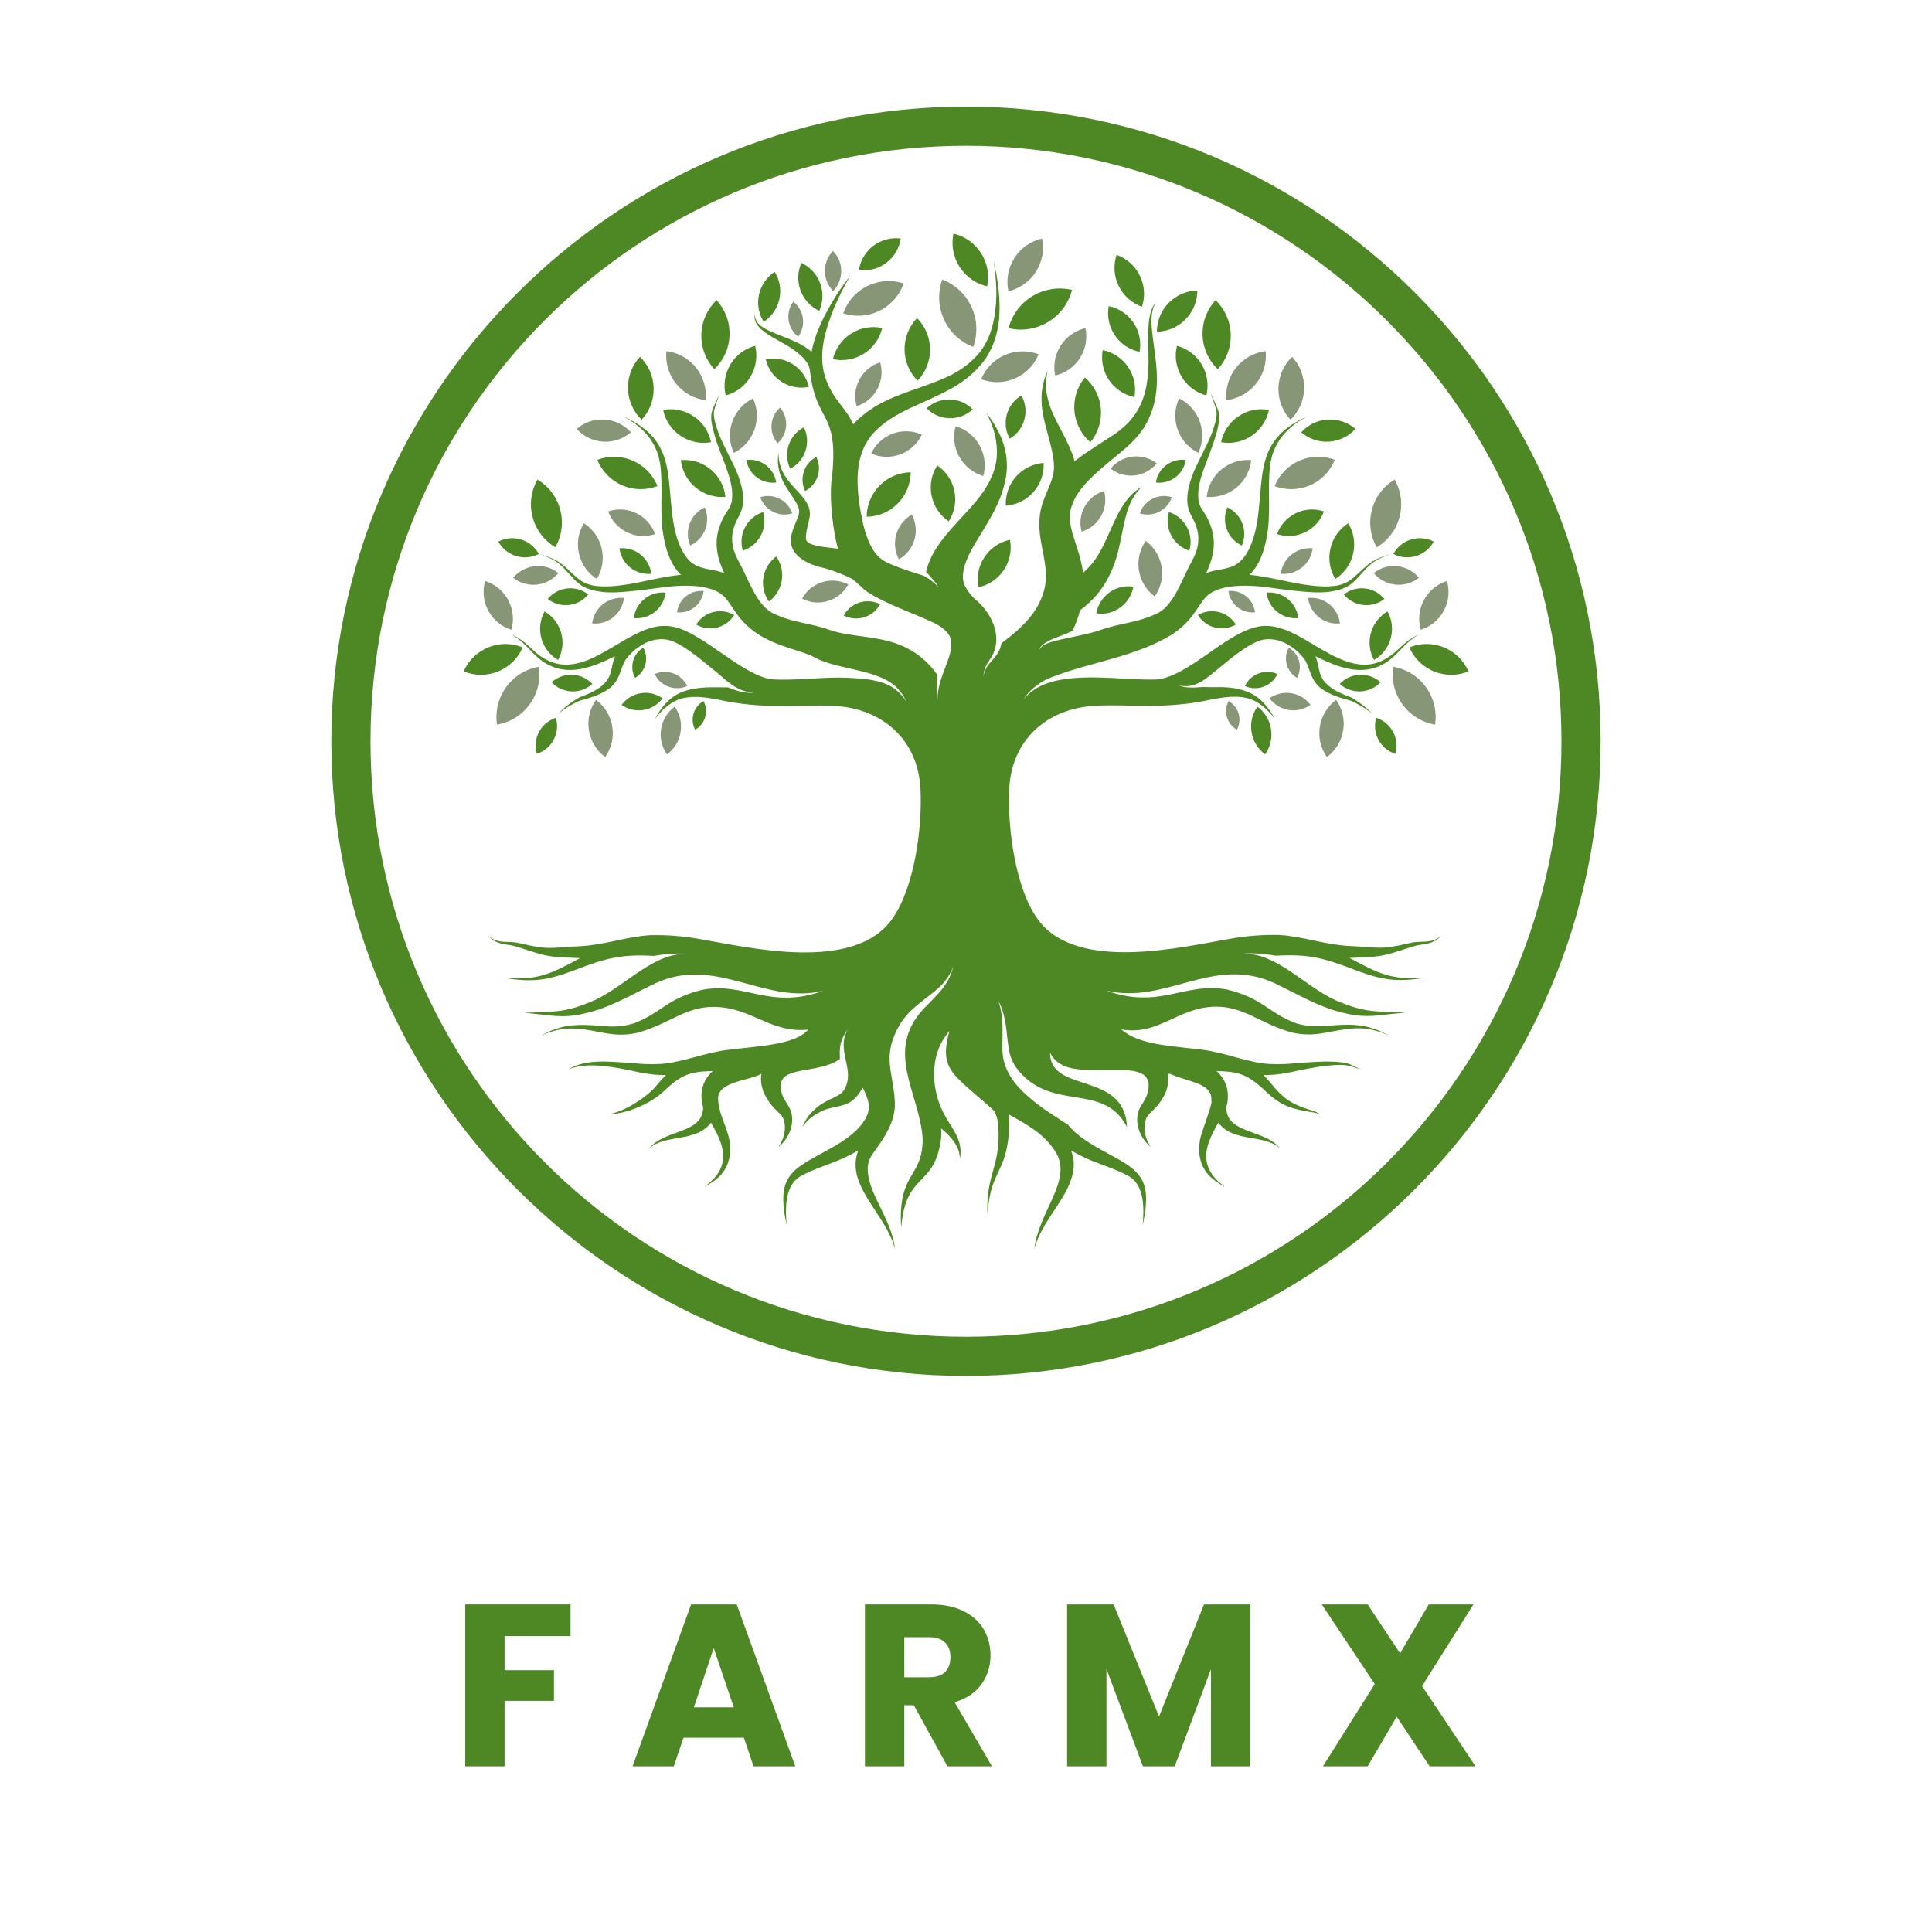 <svg xmlns="http://www.w3.org/2000/svg" xmlns:xlink="http://www.w3.org/1999/xlink" width="500" zoomAndPan="magnify" viewBox="0 0 375 375" height="500" preserveAspectRatio="xMidYMid meet" version="1.0"><defs><g/><clipPath id="c107e70606"><path d="M 64.309 20.695 L 310.801 20.695 L 310.801 267.184 L 64.309 267.184 Z M 64.309 20.695 " clip-rule="nonzero"/></clipPath><clipPath id="825a24d7d4"><path d="M 94.441 50.352 L 280 50.352 L 280 242.434 L 94.441 242.434 Z M 94.441 50.352 " clip-rule="nonzero"/></clipPath><clipPath id="eb008b969d"><path d="M 89.699 124 L 102 124 L 102 131 L 89.699 131 Z M 89.699 124 " clip-rule="nonzero"/></clipPath><clipPath id="e53e824dba"><path d="M 184 45.344 L 192 45.344 L 192 56 L 184 56 Z M 184 45.344 " clip-rule="nonzero"/></clipPath><clipPath id="4115315c9f"><path d="M 273.547 124.887 L 285.031 124.887 L 285.031 131 L 273.547 131 Z M 273.547 124.887 " clip-rule="nonzero"/></clipPath></defs><g clip-path="url(#c107e70606)"><path fill="#4e8824" d="M 187.496 267.066 C 119.441 267.066 64.309 211.555 64.309 143.879 C 64.309 76.203 119.441 20.695 187.496 20.695 C 255.551 20.695 310.68 75.824 310.68 143.879 C 310.68 211.938 255.172 267.066 187.496 267.066 Z M 187.496 28.297 C 123.621 28.297 71.914 80.004 71.914 143.879 C 71.914 207.754 123.621 259.461 187.496 259.461 C 251.371 259.461 303.078 207.754 303.078 143.879 C 303.078 80.004 250.988 28.297 187.496 28.297 Z M 187.496 28.297 " fill-opacity="1" fill-rule="nonzero"/></g><g clip-path="url(#825a24d7d4)"><path fill="#4e8824" d="M 233.352 133.352 C 233.98 133.344 234.625 133.379 235.25 133.383 C 237.781 133.332 239.848 133.363 242.238 134.312 C 244.711 135.348 246.191 137.254 247.453 139.547 C 246.031 137.664 244.223 135.977 241.852 135.449 C 239.613 135 237.68 135.32 235.461 135.695 C 225.953 137.824 219.605 136.617 212.641 136.98 C 203.316 137.465 196.375 143.496 195.891 153.082 C 195.512 160.543 197.055 172.496 201.504 178.527 C 209.109 188.824 229.508 183.781 239.141 182.152 C 242.18 181.637 245.27 181.406 248.355 181.48 C 253.234 181.812 256.781 183.301 261.801 183.613 C 267.922 183.867 267.723 184.465 273.906 182.988 C 276.07 182.508 277.625 183.332 279.844 181.59 C 277.758 183.633 276.246 183.047 274.125 183.746 C 268.062 185.734 268.227 185.688 261.938 185.93 C 267.477 188.867 269.898 190.293 276.625 189.766 C 271.238 190.672 268.371 190.254 263.336 188.387 C 257.172 186.035 254.301 185.117 247.59 185.504 C 246.148 185.211 243.059 184.879 241.117 185.133 C 247.59 184.805 252.867 191.117 259.008 194.043 C 265.008 196.645 266.602 196.254 272.824 196.547 C 266.359 197.062 264.906 197.988 258.258 195.891 C 254.188 194.441 250.902 192.508 247.551 190.91 C 235.605 185.23 226.25 195.086 214.715 192.262 C 225.172 196.059 229.984 190.438 238.359 192.102 C 245.23 193.879 246.051 196.457 251.367 198.547 C 254.48 199.527 256.512 199.184 259.664 198.949 C 263.688 198.73 265.996 199.098 269.621 200.973 C 265.934 199.43 263.664 199.301 259.789 199.984 C 256.359 200.609 254.352 201.184 250.805 200.422 C 244.52 198.676 241.527 195.332 235.922 195.395 C 228.609 195.48 224.957 201.082 217.664 199.801 C 221 202.812 227.215 202.98 233.418 203.758 C 237.914 204.32 242.211 206.266 246.332 206.512 C 248.672 206.59 249.707 206.551 252.027 206.312 C 253.809 206.207 255.516 206.07 257.309 206.039 C 258.309 206.035 259.258 206.062 260.254 206.184 C 261.008 206.273 261.762 206.398 262.434 206.777 L 264.504 207.699 L 264.094 207.527 C 264.027 207.504 263.375 207.297 263.367 207.312 C 262.262 206.965 261.363 206.676 260.215 206.691 C 257.527 206.727 254.855 207.199 252.23 207.754 C 249.836 208.262 247.762 208.719 245.23 208.648 C 245.844 209.27 246.449 209.965 247.086 210.738 C 249.609 213.801 251.422 214.555 255.145 215.707 C 256.043 215.992 255.609 216.207 256.562 216.262 C 255.551 216.293 255.945 216.121 255.09 215.945 C 250.965 215.297 248.887 214.84 245.746 211.906 C 242.051 208.359 240.375 208.027 236.133 207.879 C 236.68 208.371 237.137 208.93 237.57 209.664 C 238.34 211.172 238.453 212.414 238.234 214.074 C 238.105 214.754 237.934 214.523 238.047 215.469 C 238.266 217.348 239.484 218.289 241.133 219.039 C 243.754 220.238 246.598 220.656 248.48 222.902 C 247.434 221.973 246.164 221.574 244.82 221.254 C 244.199 221.102 240.883 220.578 240.633 220.426 C 239.047 219.992 237.93 219.52 236.789 218.305 C 236.676 218.168 236.566 218.039 236.473 217.906 C 234.742 221.047 232.895 224.406 235.195 227.832 C 236.215 229.352 237.359 229.973 237.543 230.227 C 237.559 230.25 237.57 230.277 237.582 230.301 C 237.57 230.293 237.562 230.289 237.551 230.285 C 237.555 230.285 237.555 230.289 237.559 230.289 C 237.562 230.285 237.59 230.344 237.598 230.359 L 237.555 230.375 L 237.312 230.121 C 235.539 229.105 234.031 227.914 233.266 225.949 C 232.633 224.191 232.648 222.785 232.969 220.973 C 233.277 219.629 234.98 215.207 235.148 214 C 235.121 213.688 235.113 213.371 235.109 213.031 C 235.016 211.734 233.871 210.906 232.742 210.426 C 230.762 209.633 229.012 209.266 227.074 208.426 L 226.703 208.426 C 226.879 209.535 226.75 210.566 226.355 211.777 C 225.633 213.547 224.676 214.707 223.285 216.004 C 222.43 216.727 222.148 217.738 222.148 218.832 C 222.172 220.281 222.543 221.449 223.402 222.625 C 221.027 220.809 219.789 217.113 221.574 214.48 C 222.324 213.363 222.891 212.277 222.949 210.918 C 222.988 210.129 222.863 209.555 222.348 208.941 C 220.844 207.355 216.98 207.75 214.914 207.703 C 210.484 207.602 205.734 208.199 203.816 204.316 C 203.723 212.34 218.34 207.797 218.742 218.77 C 214.125 209.738 203.871 216.215 197.168 207.125 C 196.375 205.895 196.051 204.977 195.793 203.547 C 195.219 199.957 195.465 197.703 193.781 194.219 C 194.891 197.723 194.543 200.129 194.559 203.672 C 194.629 205.363 194.871 206.484 195.621 208.02 C 196.68 210.121 198.055 211.52 199.82 213.051 C 202.129 215.078 204.734 216.652 207.293 218.301 C 210.613 222.52 217.668 224.496 220.566 227.516 C 221.715 228.77 222.164 229.855 222.406 231.52 C 222.582 233.715 222.227 235.746 221.785 237.887 C 222.047 234.957 222.227 230.574 219.555 228.59 C 217.496 227.195 213.344 225.973 210.82 224.828 C 209.801 224.336 208.82 223.844 207.883 223.305 C 209.277 226.691 207.715 230.039 205.914 232.953 C 203.973 236.035 201.715 238.883 200.758 242.434 C 201.582 235.262 208.047 229.223 205.074 223.926 C 202.984 220.215 199.273 218.23 195.742 216.266 C 195.926 217.445 195.867 218.621 195.816 219.875 C 195.25 227.598 192.332 227.355 191.77 234.852 C 191.762 235.32 191.699 235.48 191.793 235.977 C 191.66 235.484 191.656 235.352 191.637 234.852 C 191.574 227.91 193.902 226.648 193.828 219.875 C 193.77 218.539 193.734 217.004 193.043 215.812 C 192.898 215.328 189.691 212.875 186.762 210.145 C 183.797 207.387 182.816 205.371 184.285 200.129 C 181.465 203.355 180.852 207.484 181.609 211.598 C 181.816 212.707 182.164 213.867 182.684 215.082 C 183.172 216.23 183.887 217.402 184.855 218.934 C 185.43 219.863 185.844 220.637 186.172 221.688 C 186.48 222.84 186.52 223.707 186.352 224.887 C 186.25 223.758 186.016 222.98 185.438 222.008 C 184.914 221.168 184.375 220.586 183.664 219.902 C 183.32 219.586 183 219.297 182.688 219.02 C 182.707 219.621 182.707 220.227 182.684 220.836 C 181.484 230.707 175.77 227.289 174.926 238.316 C 174.195 227.277 179.207 228.781 179.086 220.836 C 178.352 211.977 171.766 204.109 179.117 195.98 C 180.289 194.73 181.512 193.59 182.621 192.277 C 183.867 190.734 184.555 189.523 185.023 187.586 C 184.457 189.191 183.395 190.68 182.105 191.801 C 180.836 192.941 179.469 193.906 178.152 194.984 C 176.535 196.332 175.492 197.414 174.434 199.25 C 172.863 202.113 172.363 204.551 172.859 207.797 C 173.137 209.598 173.594 211.566 173.691 214.043 C 173.836 217.773 171.539 220.977 169.414 223.926 C 168.59 225.07 168.316 226.219 168.453 227.617 C 168.898 232.203 173.078 236.777 173.727 242.434 C 172.012 236.066 165.488 231.168 166.109 225.277 C 166.195 224.531 166.348 223.926 166.602 223.305 C 165.668 223.844 164.688 224.336 163.664 224.828 C 161.145 225.973 156.988 227.195 154.934 228.59 C 152.258 230.574 152.438 234.957 152.699 237.887 C 152.258 235.746 151.906 233.715 152.078 231.52 C 152.324 229.855 152.77 228.77 153.918 227.516 C 157.094 224.211 165.238 222.156 168.031 217.047 C 169.199 214.902 168.473 213.188 167.453 211.117 C 167.113 211.738 166.711 212.293 166.195 212.902 C 164.266 215.098 161.801 214.555 159.52 215.656 C 157.762 216.551 156.906 217.164 155.746 218.77 C 156.566 216.871 157.254 215.988 158.891 214.691 C 160.922 213.129 163.086 212.965 163.961 211.344 C 166.039 207.492 162.152 203.836 164.582 199.758 C 162.633 202.367 163.039 204.207 163.023 205.535 C 159.02 208.527 151.348 206.75 151.535 210.918 C 151.656 213.695 153.484 214.293 153.734 216.703 C 153.965 218.938 152.855 221.27 151.086 222.625 C 152.18 221.117 152.758 218.891 152.016 217.102 C 151.816 216.641 151.602 216.312 151.203 216.004 C 149.812 214.707 148.852 213.547 148.133 211.777 C 147.734 210.566 147.609 209.535 147.785 208.426 C 145.73 209.684 139.602 209.863 139.379 213.031 C 139.359 215.844 140.891 218.246 141.516 220.973 C 142.047 223.582 141.656 226.223 139.77 228.203 C 138.598 229.43 137.141 230.074 136.988 230.258 C 136.957 230.297 136.945 230.324 136.93 230.375 L 136.891 230.359 C 136.895 230.344 136.926 230.285 136.93 230.289 C 136.93 230.289 136.934 230.285 136.934 230.285 C 136.926 230.289 136.914 230.293 136.906 230.301 C 136.914 230.277 136.93 230.25 136.945 230.227 C 137.156 229.93 139.668 228.434 140.23 225.656 C 140.797 222.848 139.352 220.332 138.016 217.906 C 137.918 218.039 137.812 218.168 137.695 218.305 C 136.559 219.52 135.438 219.992 133.855 220.426 C 133.605 220.578 130.285 221.102 129.664 221.254 C 128.324 221.574 127.055 221.973 126.008 222.902 C 127.887 220.656 130.73 220.238 133.355 219.039 C 135 218.289 136.219 217.348 136.441 215.469 C 136.551 214.523 136.383 214.754 136.25 214.074 C 136.035 212.414 136.145 211.172 136.914 209.664 C 137.348 208.93 137.805 208.371 138.352 207.879 C 134.109 208.027 132.438 208.359 128.738 211.906 C 126.238 214.242 121.344 216.355 117.922 216.262 C 120.754 216.094 125.562 212.969 127.398 210.738 C 128.039 209.965 128.641 209.27 129.258 208.648 C 126.727 208.719 124.648 208.262 122.254 207.754 C 117.48 206.742 113.359 206.289 110.207 207.602 C 112.129 206.523 113.957 206.031 117.18 206.039 C 118.969 206.07 120.68 206.207 122.457 206.312 C 124.777 206.551 125.812 206.59 128.156 206.512 C 132.277 206.266 136.621 204.363 141.117 203.797 C 147.32 203.02 154.367 202.809 156.875 199.84 C 149.578 200.621 145.93 195.52 138.617 195.434 C 133.008 195.371 130.02 198.719 123.734 200.461 C 120.184 201.223 118.18 200.648 114.75 200.023 C 110.871 199.344 108.605 199.473 104.918 201.012 C 108.543 199.137 110.852 198.77 114.871 198.988 C 118.027 199.223 120.059 199.57 123.168 198.586 C 128.484 196.496 129.305 193.918 136.18 192.141 C 144.555 190.477 149.363 196.098 159.82 192.301 C 148.289 195.125 138.926 185.27 126.988 190.953 C 123.633 192.551 120.348 194.48 116.281 195.93 C 109.629 198.031 108.176 197.105 101.711 196.586 C 107.934 196.293 109.531 196.684 115.531 194.082 C 121.668 191.156 126.945 184.844 133.418 185.172 C 131.477 184.918 128.391 185.25 126.949 185.543 C 120.234 185.16 117.363 186.074 111.203 188.43 C 106.168 190.297 103.297 190.711 97.91 189.805 C 104.641 190.332 107.059 188.906 112.602 185.969 C 106.309 185.727 106.473 185.773 100.414 183.785 C 98.289 183.086 96.777 183.672 94.691 181.629 C 96.91 183.375 98.465 182.551 100.629 183.027 C 106.812 184.508 106.613 183.906 112.738 183.652 C 117.758 183.34 121.301 181.852 126.18 181.52 C 129.266 181.445 132.355 181.68 135.391 182.191 C 145.125 183.836 165.836 188.965 173.254 178.254 C 177.539 172.066 179.043 160.609 178.664 153.121 C 178.18 143.531 171.238 137.504 161.914 137.012 C 154.949 136.652 148.598 137.863 139.094 135.73 C 136.875 135.355 134.941 135.039 132.703 135.484 C 130.332 136.016 128.523 137.699 127.102 139.582 C 128.359 137.289 129.84 135.383 132.316 134.348 C 135.27 133.176 138.227 133.418 141.316 133.418 C 142.656 134.008 144.605 134.629 146.266 134.449 C 142.871 134.219 141.012 132.039 138.719 130.18 C 137.031 128.809 135.391 127.434 133.691 126.246 C 132.398 125.363 131.113 124.555 129.574 124.176 C 128.645 123.996 127.91 124.043 126.984 124.219 C 124.887 124.652 122.695 126.262 121.445 128.035 C 120.406 129.621 120.43 131.949 118.254 133.645 C 116.582 134.84 114.738 135.406 112.773 135.934 C 112.047 136.086 108.863 137.871 108.391 138.613 C 108.793 137.746 111.805 135.633 112.582 135.309 C 114.297 134.68 116.043 133.957 117.336 132.621 C 118.906 130.984 118.5 129.527 119.375 127.375 C 118.656 127.727 117.938 128.066 117.203 128.395 C 113.75 129.898 110.004 130.871 106.469 129.055 C 103.32 127.441 102.543 124.973 99.199 123.117 C 102.785 124.668 103.414 127.004 106.773 128.391 C 110.16 129.793 113.441 128.598 116.512 126.969 C 119.551 125.355 123.156 122.766 126.402 121.855 C 129.824 120.895 132.367 121.898 135.344 123.656 C 138.863 125.73 142.379 128.652 145.914 130.48 C 147.355 131.211 148.711 131.793 150.34 131.891 C 157.582 132.098 160.926 130.957 168.672 131.898 C 170.379 132.172 172.469 132.695 173.848 133.852 C 174.527 134.398 175.422 135.25 175.758 136.078 C 175.664 135.324 174.645 134.062 174.129 133.531 C 170.633 129.953 163.18 130.066 158.621 127.859 C 155.75 126.184 151.602 125.855 147.191 123.141 C 144.684 121.418 143.602 120.137 141.969 117.652 C 140.957 116.16 140.422 115.332 138.715 114.594 C 135.918 113.441 132.18 113.582 129.18 113.93 C 126.789 114.238 124.379 114.602 121.98 114.805 C 119.598 115.027 117.312 115.148 114.977 114.535 C 113.496 114.117 112.641 113.633 111.551 112.566 C 108.938 109.801 108.664 108.879 104.695 107.535 C 108.777 108.699 109.082 109.559 111.969 112.109 C 113.031 112.992 113.816 113.363 115.172 113.66 C 117.398 114.008 119.594 113.75 121.805 113.43 C 125.223 112.875 128.605 111.914 132.168 111.57 C 129.793 109.285 128.922 105.594 128.547 102.406 C 128.137 98.285 128.637 94.473 128.195 90.48 C 127.898 88.473 127.449 87.078 126.328 85.367 C 124.852 83.254 123.215 82.062 120.973 80.828 C 125.398 82.84 128.242 85.387 129.355 90.262 C 130.527 95.383 129.773 102.516 132.711 107.383 C 133.297 108.34 133.84 109 134.805 109.586 C 136.578 110.613 138.637 110.48 140.574 111.23 C 138.473 106.781 138.508 103.117 141.332 98.938 C 141.977 97.996 142.129 97.148 142.133 96.027 C 142.105 92.41 139.699 88.211 138.707 84.477 C 138.324 83.07 137.797 81.391 138.16 79.934 C 138.492 78.832 139.305 77.359 139.762 76.129 C 139.441 77.207 138.703 79 138.555 80.008 C 138.457 81.293 139.117 83.02 139.523 84.223 C 140.508 86.691 141.914 89.062 142.984 91.574 C 143.578 93.043 143.996 94.301 144.199 95.887 C 144.348 97.535 144.195 98.762 143.398 100.234 C 142.492 101.883 142.004 103.238 142.121 105.133 C 142.258 106.617 142.676 107.645 143.371 108.941 C 145.32 112.469 146.715 117.121 149.777 118.902 C 153.926 120.992 157.281 120.855 161.273 122.352 C 164.723 123.5 169.125 123.398 173.457 124.73 C 177.082 125.922 179.863 127.996 181.965 131.031 C 181.754 132.609 181.695 134.43 181.965 135.777 C 181.922 131.371 185.207 127.359 184.574 124.18 C 184.277 122.676 182.637 121.582 181.363 120.945 C 177.152 118.922 172.008 117.312 168.25 114.812 C 167.246 114.094 166.035 112.68 165.199 112.25 C 163.559 111.449 161.945 110.836 160.195 110.324 C 158.426 109.91 156.836 109.438 155.367 108.328 C 154.363 107.57 153.598 106.5 153.523 105.219 C 153.375 102.691 155.285 100.488 155.113 99.055 C 154.902 97.305 152.422 95.043 151.449 92.145 C 150.977 90.621 150.891 89.469 151.086 87.887 C 151.148 90.805 152.25 92.57 154.16 94.656 C 155.648 96.277 157.531 97.941 157.156 100.371 C 156.961 101.508 156.219 103.809 156.477 104.801 C 156.793 105.875 160 106.191 160.852 106.281 C 161.465 106.34 162.066 106.418 162.66 106.516 C 162.09 104.527 161.797 102.547 161.535 100.367 C 161.223 97.254 161.133 94.559 161.578 91.672 C 162.613 80.066 158.586 81.832 157.352 73.055 C 157.113 71.359 157.242 71.008 156.016 69.59 C 152.766 65.961 145.91 64.887 146.469 60.883 C 146.465 62.184 147.191 63 148.273 63.66 C 150.789 65.191 154.836 65.918 157.523 68.301 C 158.105 65.184 159.414 62.375 161.047 59.469 C 161.898 57.961 162.77 56.57 163.797 55.18 L 165.055 53.508 C 163.938 55.367 162.652 57.941 161.859 59.863 C 160.09 64.289 158.613 69.152 160.379 73.809 C 161.922 77.867 164.172 79.062 165.617 82.375 L 166.09 81.852 C 169.91 78.148 173.75 76.914 178.633 75.188 C 183.086 73.602 186.715 72.336 189.926 68.684 C 191.664 66.492 192.41 64.551 192.949 61.82 C 193.668 57.871 193.422 54.473 192.844 50.527 C 193.715 54.484 194.23 57.898 193.926 61.957 C 193.566 64.961 192.922 67.121 191.266 69.672 C 188.086 73.98 184.441 75.676 179.707 77.832 C 175.719 79.641 172.043 81.133 169.125 84.531 C 167.996 86.004 167.391 87.297 166.965 88.926 C 166.07 92.277 166.504 96.336 167.09 99.543 C 167.543 101.934 168.078 104.316 169.305 106.445 C 170.047 107.695 170.676 108.336 171.93 109.062 C 173.863 110.031 176.617 110.898 179.34 111.766 C 179.969 112.125 180.781 112.598 182.074 113.812 C 181.98 113.492 180.219 111.434 179.742 111 C 180.711 106.676 184.105 103.195 187.012 100.031 C 189.426 97.418 191.418 95.227 192.758 91.867 C 193.406 90.047 193.594 88.641 193.457 86.711 C 193.262 84.199 192.586 82.336 191.453 80.105 C 194.266 83.836 195.988 87.703 195.277 92.453 C 194.562 96.574 192.973 99.348 190.867 102.867 C 189.285 105.484 185.918 110.234 187.176 113.441 C 187.645 114.523 188.305 115.328 189.109 116.172 C 189.352 116.367 189.594 116.578 189.84 116.797 C 192.727 119.508 194.633 123.871 192.43 127.539 C 191.504 128.969 191.031 129.543 190.871 131.332 C 191.211 129.594 191.758 129.117 192.859 127.855 C 193.758 126.816 194.18 125.934 194.375 124.848 C 195.344 124.133 196.301 123.379 197.25 122.555 C 199.875 120.164 201.637 118.066 202.652 114.609 C 203.789 110.262 201.793 106.316 201.727 101.973 C 201.723 99.93 201.996 98.457 202.766 96.57 C 203.578 94.504 204.422 92.887 204.566 91.133 C 204.762 87.562 202.602 82.863 202.223 78.887 C 202.02 76.25 202.285 74.422 203.34 71.988 C 202.816 74.449 202.945 76.184 203.703 78.566 C 204.961 82.355 207.48 85.473 208.578 89.539 L 209.113 89.113 C 211.516 87.316 213.969 85.848 216.453 84.195 C 221.352 80.805 222.789 76.461 222.918 70.727 C 222.984 67.875 222.582 63.445 223.293 60.809 C 223.535 59.938 223.809 59.305 224.375 58.598 C 223.453 60.121 223.426 61.965 223.562 63.695 C 223.773 66.023 224.18 68.324 224.406 70.664 C 224.668 73.613 224.652 75.859 223.902 78.754 C 222.867 82.281 221.312 84.477 218.57 86.906 C 215.43 89.656 209.848 93.57 208.301 97.473 C 207.73 98.91 207.48 99.816 207.734 101.555 C 208.141 104.363 209.773 107.465 210.215 111.191 C 210.746 110.73 211.262 110.207 211.801 109.598 C 214.461 106.418 215.578 102.082 217.594 98.703 C 218.762 96.789 219.812 95.582 221.727 94.387 C 220.18 95.891 219.473 97.211 218.797 99.238 C 218.203 101.18 217.875 103.121 217.461 105.105 C 216.941 107.586 216.422 109.477 215.293 111.773 C 213.816 114.676 212.223 116.473 209.645 118.457 C 209.266 119.891 208.781 121.191 208.184 122.426 C 207.098 123.004 205.941 123.383 204.781 123.836 C 204.066 124.121 203.445 124.395 202.805 124.828 C 202.242 125.223 201.871 125.594 201.613 126.246 C 201.945 125.656 202.344 125.352 202.934 125.039 C 203.598 124.715 204.238 124.531 204.949 124.348 C 207.547 123.715 211.047 123.141 213.422 122.352 C 217.414 120.855 220.773 120.992 224.922 118.902 C 227.984 117.121 229.379 112.469 231.328 108.941 C 232.023 107.645 232.445 106.617 232.578 105.133 C 232.695 103.238 232.207 101.883 231.305 100.234 C 230.504 98.762 230.348 97.535 230.5 95.887 C 230.703 94.301 231.117 93.043 231.715 91.574 C 232.781 89.062 234.188 86.691 235.176 84.223 C 235.578 83.02 236.242 81.293 236.141 80.008 C 235.996 79 235.258 77.207 234.938 76.129 C 235.391 77.359 236.207 78.832 236.539 79.934 C 237.293 82.676 234.129 89.387 233.273 92.141 C 232.875 93.465 232.594 94.637 232.566 96.027 C 232.57 97.148 232.723 97.996 233.371 98.938 C 236.191 103.117 236.223 106.781 234.129 111.23 C 237.129 110.066 239.816 110.977 241.988 107.383 C 244.926 102.516 244.172 95.383 245.344 90.262 C 246.457 85.387 249.297 82.84 253.727 80.828 C 251.484 82.062 249.848 83.254 248.371 85.367 C 247.25 87.078 246.801 88.473 246.5 90.48 C 246.062 94.473 246.566 98.285 246.152 102.406 C 245.777 105.594 244.906 109.285 242.531 111.57 C 246.094 111.914 249.477 112.875 252.895 113.43 C 255.105 113.75 257.301 114.008 259.523 113.66 C 260.883 113.363 261.664 112.992 262.73 112.109 C 265.617 109.559 265.922 108.699 270.004 107.535 C 266.035 108.879 265.758 109.801 263.148 112.566 C 262.059 113.633 261.203 114.117 259.723 114.535 C 257.387 115.148 255.098 115.027 252.715 114.805 C 250.32 114.602 247.906 114.238 245.523 113.93 C 242.52 113.582 238.781 113.441 235.984 114.594 C 234.277 115.332 233.742 116.16 232.73 117.652 C 231.094 120.137 230.012 121.418 227.508 123.141 C 220.414 127.504 211.789 128.469 204.168 131.426 C 203.145 131.793 202.195 132.332 201.191 133.078 C 200.555 133.559 200.023 134.027 199.5 134.633 C 199.27 134.895 198.887 135.332 198.793 135.676 C 198.898 135.457 199.426 134.875 199.609 134.742 C 200.199 134.234 200.766 133.832 201.434 133.43 C 207.52 130.121 217.473 132.086 224.355 131.891 C 227.484 131.754 231.496 128.945 234.008 127.207 C 236.945 125.176 241.137 122 244.703 121.539 C 247.125 121.223 249.547 122.141 251.664 123.238 C 255.668 125.316 260.172 128.895 264.648 129.016 C 267.305 129.086 269.512 127.82 271.391 126.035 C 272.699 124.781 273.824 123.84 275.496 123.117 C 272.156 124.973 271.375 127.441 268.23 129.055 C 264.695 130.871 260.949 129.898 257.492 128.395 C 256.762 128.066 256.043 127.727 255.324 127.375 C 256.195 129.527 255.789 130.984 257.363 132.621 C 258.66 133.957 260.402 134.68 262.121 135.309 C 262.895 135.633 265.906 137.746 266.312 138.613 C 265.836 137.871 262.648 136.086 261.926 135.934 C 259.961 135.406 258.117 134.84 256.445 133.645 C 254.27 131.949 254.293 129.621 253.254 128.035 C 252 126.262 249.812 124.652 247.715 124.219 C 246.785 124.043 246.055 123.996 245.121 124.176 C 242.305 124.797 238.41 128.223 236.137 130.066 C 233.938 131.844 231.953 133.727 228.871 133.047 C 228.898 133.043 229.914 133.711 233.352 133.352 " fill-opacity="1" fill-rule="evenodd"/></g><path fill="#869677" d="M 96.469 140.656 C 96.098 138.184 96.66 135.566 98.238 133.379 C 99.82 131.191 102.129 129.836 104.594 129.414 C 104.965 131.887 104.402 134.5 102.824 136.691 C 101.242 138.879 98.934 140.23 96.469 140.656 " fill-opacity="1" fill-rule="evenodd"/><path fill="#869677" d="M 117.469 146.941 C 115.836 145.738 114.66 143.918 114.309 141.758 C 113.961 139.598 114.512 137.5 115.68 135.84 C 117.312 137.047 118.492 138.867 118.84 141.027 C 119.188 143.188 118.637 145.285 117.469 146.941 " fill-opacity="1" fill-rule="evenodd"/><path fill="#4e8824" d="M 114.977 132.75 C 113.914 133.707 112.492 134.262 110.953 134.199 C 109.414 134.137 108.043 133.465 107.066 132.422 C 108.125 131.469 109.547 130.91 111.086 130.973 C 112.625 131.039 113.996 131.711 114.977 132.75 " fill-opacity="1" fill-rule="evenodd"/><path fill="#4e8824" d="M 105.699 118.676 C 104.848 120.219 104.578 122.086 105.086 123.922 C 105.598 125.754 106.793 127.215 108.32 128.098 C 109.168 126.555 109.438 124.688 108.93 122.855 C 108.418 121.02 107.223 119.559 105.699 118.676 " fill-opacity="1" fill-rule="evenodd"/><g clip-path="url(#eb008b969d)"><path fill="#4e8824" d="M 101.461 125.66 C 100.57 127.707 98.91 129.422 96.68 130.328 C 94.445 131.234 92.059 131.168 89.992 130.32 C 90.883 128.273 92.543 126.559 94.777 125.652 C 97.008 124.742 99.395 124.812 101.461 125.66 " fill-opacity="1" fill-rule="evenodd"/></g><path fill="#869677" d="M 99.254 122.238 C 99.793 120.375 99.629 118.309 98.641 116.465 C 97.648 114.625 96.012 113.352 94.16 112.77 C 93.625 114.633 93.789 116.699 94.777 118.543 C 95.77 120.387 97.406 121.66 99.254 122.238 " fill-opacity="1" fill-rule="evenodd"/><path fill="#4e8824" d="M 107.898 139.324 C 106.539 139.762 105.34 140.703 104.617 142.066 C 103.895 143.426 103.781 144.949 104.188 146.32 C 105.547 145.887 106.746 144.941 107.469 143.578 C 108.191 142.219 108.301 140.695 107.898 139.324 " fill-opacity="1" fill-rule="evenodd"/><path fill="#4e8824" d="M 161.664 69.715 C 163.664 70.145 165.82 69.824 167.688 68.645 C 169.547 67.469 170.766 65.656 171.238 63.672 C 169.242 63.242 167.082 63.566 165.219 64.742 C 163.355 65.918 162.137 67.73 161.664 69.715 " fill-opacity="1" fill-rule="evenodd"/><path fill="#4e8824" d="M 159.02 60.344 C 159.75 58.707 159.859 56.793 159.188 54.98 C 158.512 53.172 157.176 51.797 155.555 51.031 C 154.828 52.672 154.715 54.582 155.387 56.395 C 156.062 58.207 157.402 59.582 159.02 60.344 " fill-opacity="1" fill-rule="evenodd"/><path fill="#4e8824" d="M 148.23 62.469 C 147.281 60.945 146.902 59.07 147.32 57.18 C 147.738 55.293 148.871 53.75 150.371 52.766 C 151.316 54.289 151.695 56.168 151.277 58.055 C 150.859 59.941 149.727 61.488 148.23 62.469 " fill-opacity="1" fill-rule="evenodd"/><path fill="#869677" d="M 185.477 82.719 C 184.945 84.645 185.141 86.773 186.188 88.66 C 187.234 90.543 188.938 91.836 190.852 92.406 C 191.379 90.48 191.184 88.352 190.141 86.465 C 189.094 84.578 187.391 83.289 185.477 82.719 " fill-opacity="1" fill-rule="evenodd"/><path fill="#4e8824" d="M 181.922 90.344 C 180.84 92.023 180.387 94.113 180.824 96.223 C 181.254 98.336 182.492 100.078 184.148 101.199 C 185.23 99.516 185.68 97.43 185.25 95.316 C 184.812 93.203 183.578 91.461 181.922 90.344 " fill-opacity="1" fill-rule="evenodd"/><path fill="#4e8824" d="M 198.25 76.766 C 199.016 78.133 199.27 79.789 198.832 81.422 C 198.391 83.055 197.34 84.359 195.992 85.156 C 195.223 83.793 194.969 82.137 195.406 80.5 C 195.848 78.867 196.898 77.562 198.25 76.766 " fill-opacity="1" fill-rule="evenodd"/><path fill="#4e8824" d="M 202.566 89.859 C 202.664 91.855 202.016 93.887 200.586 95.504 C 199.156 97.121 197.215 98.012 195.223 98.156 C 195.125 96.16 195.773 94.121 197.203 92.512 C 198.633 90.895 200.574 90 202.566 89.859 " fill-opacity="1" fill-rule="evenodd"/><path fill="#869677" d="M 188.906 67.336 C 186.48 66.41 184.402 64.57 183.234 62.027 C 182.062 59.484 182.02 56.711 182.891 54.266 C 185.312 55.191 187.391 57.031 188.562 59.574 C 189.734 62.117 189.777 64.891 188.906 67.336 " fill-opacity="1" fill-rule="evenodd"/><path fill="#4e8824" d="M 195.758 63.703 C 198.285 64.297 201.035 63.945 203.434 62.5 C 205.832 61.055 207.426 58.785 208.082 56.273 C 205.555 55.68 202.805 56.031 200.402 57.477 C 198.004 58.922 196.41 61.191 195.758 63.703 " fill-opacity="1" fill-rule="evenodd"/><path fill="#4e8824" d="M 140.805 96.445 C 138.789 96.613 136.711 96.027 135.027 94.641 C 133.344 93.25 132.375 91.32 132.16 89.309 C 134.172 89.137 136.254 89.727 137.938 91.113 C 139.617 92.504 140.59 94.438 140.805 96.445 " fill-opacity="1" fill-rule="evenodd"/><path fill="#4e8824" d="M 138.012 85.832 C 136.023 86.199 133.895 85.812 132.086 84.594 C 130.277 83.375 129.125 81.547 128.719 79.566 C 130.707 79.203 132.832 79.586 134.645 80.805 C 136.449 82.023 137.602 83.852 138.012 85.832 " fill-opacity="1" fill-rule="evenodd"/><path fill="#869677" d="M 142.426 87.898 C 144.238 87.008 145.719 85.434 146.445 83.375 C 147.172 81.32 147.008 79.164 146.156 77.328 C 144.344 78.223 142.859 79.797 142.137 81.852 C 141.41 83.914 141.574 86.066 142.426 87.898 " fill-opacity="1" fill-rule="evenodd"/><path fill="#4e8824" d="M 140.859 76.758 C 142.816 76.238 144.574 74.98 145.684 73.102 C 146.797 71.227 147.055 69.078 146.574 67.117 C 144.621 67.641 142.863 68.895 141.754 70.773 C 140.641 72.648 140.383 74.793 140.859 76.758 " fill-opacity="1" fill-rule="evenodd"/><path fill="#869677" d="M 136.961 77.672 C 134.781 77.406 132.699 76.32 131.215 74.469 C 129.738 72.617 129.133 70.348 129.352 68.16 C 131.535 68.426 133.613 69.516 135.098 71.367 C 136.578 73.215 137.18 75.488 136.961 77.672 " fill-opacity="1" fill-rule="evenodd"/><path fill="#4e8824" d="M 138.652 71.668 C 137.02 69.887 136.051 67.488 136.133 64.879 C 136.219 62.266 137.336 59.934 139.082 58.258 C 140.719 60.039 141.688 62.441 141.602 65.051 C 141.52 67.664 140.402 69.996 138.652 71.668 " fill-opacity="1" fill-rule="evenodd"/><path fill="#4e8824" d="M 129.195 115.023 C 129.023 116.441 128.316 117.797 127.113 118.758 C 125.91 119.719 124.434 120.113 123.016 119.969 C 123.188 118.551 123.895 117.199 125.098 116.238 C 126.301 115.273 127.773 114.883 129.195 115.023 " fill-opacity="1" fill-rule="evenodd"/><path fill="#869677" d="M 121.117 116.062 C 120.945 117.48 120.238 118.832 119.035 119.797 C 117.828 120.758 116.355 121.148 114.934 121.008 C 115.105 119.59 115.812 118.238 117.016 117.273 C 118.223 116.312 119.695 115.922 121.117 116.062 " fill-opacity="1" fill-rule="evenodd"/><path fill="#4e8824" d="M 126.414 111.367 C 126.238 109.949 125.531 108.598 124.328 107.633 C 123.129 106.672 121.652 106.281 120.23 106.422 C 120.402 107.84 121.109 109.191 122.312 110.152 C 123.516 111.117 124.992 111.508 126.414 111.367 " fill-opacity="1" fill-rule="evenodd"/><path fill="#869677" d="M 115.836 112.379 C 116.875 110.668 117.273 108.562 116.785 106.457 C 116.297 104.352 115.016 102.641 113.328 101.559 C 112.285 103.27 111.891 105.375 112.375 107.48 C 112.863 109.586 114.148 111.297 115.836 112.379 " fill-opacity="1" fill-rule="evenodd"/><path fill="#4e8824" d="M 114.18 115.387 C 113.055 114.504 111.598 114.047 110.066 114.215 C 108.535 114.387 107.215 115.152 106.312 116.258 C 107.438 117.141 108.895 117.598 110.422 117.426 C 111.953 117.258 113.277 116.488 114.18 115.387 " fill-opacity="1" fill-rule="evenodd"/><path fill="#4e8824" d="M 104.316 93.078 C 103.105 95.215 102.699 97.805 103.375 100.359 C 104.051 102.922 105.688 104.969 107.793 106.227 C 109.004 104.094 109.414 101.504 108.738 98.945 C 108.059 96.383 106.422 94.336 104.316 93.078 " fill-opacity="1" fill-rule="evenodd"/><path fill="#869677" d="M 99.609 112.145 C 100.625 110.918 102.098 110.074 103.805 109.895 C 105.512 109.719 107.129 110.234 108.375 111.223 C 107.363 112.449 105.887 113.293 104.18 113.469 C 102.477 113.648 100.855 113.129 99.609 112.145 " fill-opacity="1" fill-rule="evenodd"/><path fill="#4e8824" d="M 96.73 105.117 C 97.438 106.418 98.637 107.453 100.164 107.922 C 101.695 108.391 103.27 108.203 104.582 107.523 C 103.875 106.223 102.676 105.188 101.148 104.719 C 99.617 104.25 98.043 104.438 96.73 105.117 " fill-opacity="1" fill-rule="evenodd"/><path fill="#869677" d="M 118.051 99.266 C 118.668 100.977 119.934 102.461 121.703 103.316 C 123.477 104.172 125.422 104.242 127.148 103.66 C 126.531 101.945 125.266 100.465 123.496 99.605 C 121.727 98.75 119.777 98.684 118.051 99.266 " fill-opacity="1" fill-rule="evenodd"/><path fill="#4e8824" d="M 115.93 89.254 C 116.793 91.387 118.461 93.195 120.734 94.188 C 123.008 95.18 125.469 95.168 127.617 94.352 C 126.754 92.223 125.086 90.41 122.812 89.422 C 120.539 88.43 118.078 88.438 115.93 89.254 " fill-opacity="1" fill-rule="evenodd"/><path fill="#4e8824" d="M 124.223 69.262 C 125.805 70.797 126.809 72.93 126.871 75.309 C 126.93 77.684 126.035 79.863 124.535 81.477 C 122.957 79.941 121.949 77.812 121.891 75.434 C 121.828 73.055 122.723 70.875 124.223 69.262 " fill-opacity="1" fill-rule="evenodd"/><path fill="#869677" d="M 111.934 83.25 C 113.375 82.008 115.285 81.309 117.332 81.438 C 119.375 81.566 121.18 82.504 122.453 83.914 C 121.012 85.156 119.102 85.855 117.055 85.727 C 115.008 85.594 113.207 84.66 111.934 83.25 " fill-opacity="1" fill-rule="evenodd"/><path fill="#869677" d="M 133.98 105.891 C 133.41 104.586 133.328 103.059 133.871 101.617 C 134.418 100.176 135.488 99.086 136.781 98.484 C 137.355 99.793 137.438 101.32 136.891 102.758 C 136.348 104.199 135.277 105.289 133.98 105.891 " fill-opacity="1" fill-rule="evenodd"/><path fill="#869677" d="M 129.465 146.426 C 130.824 145.422 131.809 143.902 132.102 142.094 C 132.391 140.293 131.934 138.539 130.957 137.156 C 129.594 138.164 128.609 139.684 128.32 141.488 C 128.027 143.289 128.488 145.043 129.465 146.426 " fill-opacity="1" fill-rule="evenodd"/><path fill="#4e8824" d="M 134.934 141.637 C 134.441 140.715 134.293 139.609 134.609 138.527 C 134.922 137.445 135.637 136.586 136.547 136.074 C 137.043 136.992 137.188 138.102 136.875 139.184 C 136.562 140.266 135.844 141.121 134.934 141.637 " fill-opacity="1" fill-rule="evenodd"/><path fill="#4e8824" d="M 120.648 136.816 C 121.516 135.648 122.82 134.805 124.371 134.551 C 125.922 134.301 127.426 134.699 128.613 135.535 C 127.75 136.703 126.441 137.551 124.895 137.801 C 123.344 138.051 121.84 137.656 120.648 136.816 " fill-opacity="1" fill-rule="evenodd"/><path fill="#869677" d="M 127.078 130.832 C 128.184 130.34 129.477 130.258 130.707 130.711 C 131.93 131.164 132.863 132.062 133.383 133.16 C 132.277 133.656 130.98 133.734 129.758 133.281 C 128.527 132.828 127.598 131.93 127.078 130.832 " fill-opacity="1" fill-rule="evenodd"/><path fill="#4e8824" d="M 123.277 131.574 C 122.742 130.617 122.566 129.465 122.875 128.324 C 123.18 127.184 123.918 126.27 124.859 125.715 C 125.395 126.672 125.57 127.828 125.262 128.969 C 124.953 130.109 124.219 131.02 123.277 131.574 " fill-opacity="1" fill-rule="evenodd"/><path fill="#869677" d="M 164.652 113.434 C 163.148 112.66 161.352 112.453 159.605 112.988 C 157.855 113.531 156.488 114.715 155.684 116.203 C 157.191 116.977 158.988 117.188 160.734 116.648 C 162.477 116.109 163.848 114.922 164.652 113.434 " fill-opacity="1" fill-rule="evenodd"/><path fill="#4e8824" d="M 148.133 99.391 C 146.676 99.855 145.395 100.871 144.625 102.324 C 143.859 103.781 143.738 105.414 144.176 106.879 C 145.629 106.41 146.91 105.398 147.68 103.941 C 148.449 102.48 148.562 100.855 148.133 99.391 " fill-opacity="1" fill-rule="evenodd"/><path fill="#4e8824" d="M 150.664 108.008 C 149.379 108.957 148.449 110.387 148.172 112.094 C 147.898 113.797 148.328 115.449 149.25 116.758 C 150.535 115.809 151.465 114.375 151.742 112.668 C 152.016 110.969 151.586 109.312 150.664 108.008 " fill-opacity="1" fill-rule="evenodd"/><path fill="#4e8824" d="M 144.871 89.281 C 145.066 90.574 145.746 91.801 146.879 92.652 C 148.004 93.504 149.371 93.828 150.668 93.66 C 150.473 92.363 149.793 91.141 148.664 90.289 C 147.535 89.434 146.172 89.113 144.871 89.281 " fill-opacity="1" fill-rule="evenodd"/><path fill="#4e8824" d="M 156.035 82.941 C 154.68 83.645 153.586 84.859 153.074 86.426 C 152.559 87.992 152.715 89.617 153.391 90.984 C 154.746 90.281 155.84 89.07 156.352 87.504 C 156.867 85.938 156.707 84.312 156.035 82.941 " fill-opacity="1" fill-rule="evenodd"/><path fill="#4e8824" d="M 158.449 88.699 C 157.336 89.277 156.441 90.273 156.016 91.562 C 155.594 92.848 155.727 94.18 156.277 95.309 C 157.391 94.73 158.285 93.73 158.711 92.449 C 159.133 91.16 159.004 89.824 158.449 88.699 " fill-opacity="1" fill-rule="evenodd"/><path fill="#869677" d="M 147.574 96.504 C 148.77 96.125 150.109 96.195 151.316 96.805 C 152.527 97.418 153.375 98.453 153.781 99.641 C 152.586 100.02 151.246 99.949 150.039 99.336 C 148.828 98.727 147.977 97.691 147.574 96.504 " fill-opacity="1" fill-rule="evenodd"/><path fill="#869677" d="M 151.414 79.105 C 150.473 79.941 149.848 81.129 149.754 82.48 C 149.66 83.828 150.113 85.09 150.93 86.047 C 151.863 85.211 152.488 84.027 152.586 82.676 C 152.68 81.324 152.227 80.062 151.414 79.105 " fill-opacity="1" fill-rule="evenodd"/><path fill="#4e8824" d="M 157.004 75.09 C 156.598 73.348 155.535 71.754 153.906 70.711 C 152.277 69.672 150.383 69.379 148.629 69.746 C 149.031 71.492 150.094 73.086 151.727 74.125 C 153.355 75.164 155.25 75.457 157.004 75.09 " fill-opacity="1" fill-rule="evenodd"/><path fill="#869677" d="M 154.93 65.352 C 153.949 64.594 153.254 63.473 153.066 62.148 C 152.883 60.828 153.238 59.555 153.973 58.559 C 154.953 59.312 155.648 60.438 155.836 61.758 C 156.023 63.082 155.664 64.355 154.93 65.352 " fill-opacity="1" fill-rule="evenodd"/><path fill="#869677" d="M 166.273 78.84 C 167.934 78.32 169.402 77.176 170.293 75.52 C 171.18 73.863 171.324 72.008 170.84 70.332 C 169.176 70.855 167.711 72 166.82 73.656 C 165.93 75.312 165.789 77.168 166.273 78.84 " fill-opacity="1" fill-rule="evenodd"/><path fill="#4e8824" d="M 170.828 117.281 C 169.641 116.676 168.227 116.508 166.852 116.934 C 165.477 117.359 164.402 118.289 163.766 119.465 C 164.949 120.074 166.367 120.238 167.742 119.812 C 169.113 119.391 170.191 118.453 170.828 117.281 " fill-opacity="1" fill-rule="evenodd"/><path fill="#869677" d="M 136.582 114.715 C 136.434 115.902 135.844 117.035 134.84 117.84 C 133.832 118.645 132.598 118.973 131.41 118.852 C 131.555 117.668 132.145 116.535 133.152 115.73 C 134.16 114.926 135.391 114.598 136.582 114.715 " fill-opacity="1" fill-rule="evenodd"/><path fill="#4e8824" d="M 142.508 119.371 C 141.793 120.539 140.637 121.438 139.203 121.801 C 137.766 122.164 136.324 121.918 135.137 121.227 C 135.855 120.059 137.008 119.156 138.441 118.797 C 139.879 118.434 141.32 118.68 142.508 119.371 " fill-opacity="1" fill-rule="evenodd"/><g clip-path="url(#e53e824dba)"><path fill="#4e8824" d="M 191.602 55.578 C 189.469 55.086 187.52 53.785 186.25 51.797 C 184.977 49.801 184.617 47.488 185.066 45.344 C 187.199 45.84 189.148 47.137 190.422 49.129 C 191.695 51.121 192.051 53.434 191.602 55.578 " fill-opacity="1" fill-rule="evenodd"/></g><path fill="#869677" d="M 195.723 56.527 C 197.855 56.031 199.805 54.734 201.078 52.738 C 202.348 50.75 202.703 48.438 202.258 46.293 C 200.125 46.785 198.176 48.082 196.902 50.078 C 195.629 52.07 195.273 54.383 195.723 56.527 " fill-opacity="1" fill-rule="evenodd"/><path fill="#4e8824" d="M 178.102 73.891 C 176.559 72.336 175.594 70.203 175.574 67.84 C 175.555 65.477 176.48 63.324 178 61.746 C 179.543 63.297 180.504 65.43 180.527 67.797 C 180.547 70.16 179.621 72.309 178.102 73.891 " fill-opacity="1" fill-rule="evenodd"/><path fill="#869677" d="M 201.59 68.77 C 199.543 67.988 197.199 67.973 195.031 68.914 C 192.863 69.852 191.273 71.57 190.445 73.598 C 192.492 74.383 194.832 74.395 197 73.457 C 199.172 72.516 200.762 70.797 201.59 68.77 " fill-opacity="1" fill-rule="evenodd"/><path fill="#869677" d="M 178.926 84.359 C 178.117 86.074 176.668 87.484 174.754 88.195 C 172.84 88.906 170.82 88.789 169.09 88.02 C 169.898 86.309 171.348 84.898 173.262 84.184 C 175.172 83.473 177.195 83.59 178.926 84.359 " fill-opacity="1" fill-rule="evenodd"/><path fill="#4e8824" d="M 176.766 91.672 C 176.754 93.863 175.918 96.051 174.254 97.73 C 172.59 99.41 170.41 100.266 168.223 100.301 C 168.234 98.109 169.074 95.926 170.734 94.246 C 172.398 92.566 174.578 91.707 176.766 91.672 " fill-opacity="1" fill-rule="evenodd"/><path fill="#869677" d="M 176.984 99.895 C 177.754 101.328 177.988 103.051 177.5 104.738 C 177.012 106.426 175.895 107.758 174.48 108.559 C 173.711 107.129 173.48 105.402 173.965 103.715 C 174.453 102.031 175.57 100.699 176.984 99.895 " fill-opacity="1" fill-rule="evenodd"/><path fill="#4e8824" d="M 188.797 79.465 C 187.613 80.562 186.023 81.219 184.285 81.176 C 182.543 81.133 180.984 80.402 179.859 79.246 C 181.039 78.148 182.633 77.492 184.371 77.535 C 186.109 77.574 187.668 78.309 188.797 79.465 " fill-opacity="1" fill-rule="evenodd"/><path fill="#4e8824" d="M 174.844 46.297 C 174.57 48.113 173.609 49.828 172.027 51.016 C 170.445 52.211 168.535 52.656 166.715 52.422 C 166.988 50.609 167.945 48.895 169.527 47.703 C 171.113 46.512 173.023 46.062 174.844 46.297 " fill-opacity="1" fill-rule="evenodd"/><path fill="#869677" d="M 175.41 55.012 C 174.625 57.246 173.004 59.184 170.719 60.316 C 168.434 61.445 165.906 61.555 163.656 60.824 C 164.441 58.594 166.062 56.656 168.348 55.523 C 170.637 54.395 173.16 54.281 175.41 55.012 " fill-opacity="1" fill-rule="evenodd"/><path fill="#869677" d="M 161.711 56.492 C 162.688 55.484 163.285 54.109 163.281 52.594 C 163.273 51.082 162.664 49.711 161.676 48.711 C 160.699 49.719 160.102 51.094 160.109 52.609 C 160.113 54.121 160.727 55.492 161.711 56.492 " fill-opacity="1" fill-rule="evenodd"/><path fill="#4e8824" d="M 196.031 104.762 C 196.406 106.723 196.043 108.828 194.852 110.625 C 193.656 112.422 191.859 113.574 189.902 113.992 C 189.531 112.027 189.891 109.922 191.086 108.125 C 192.277 106.328 194.078 105.18 196.031 104.762 " fill-opacity="1" fill-rule="evenodd"/><path fill="#4e8824" d="M 221.652 59.543 C 219.75 58.867 218.098 57.473 217.137 55.512 C 216.18 53.555 216.094 51.395 216.727 49.473 C 218.633 50.148 220.285 51.547 221.242 53.504 C 222.203 55.461 222.289 57.625 221.652 59.543 " fill-opacity="1" fill-rule="evenodd"/><path fill="#4e8824" d="M 224.551 64.387 C 226.574 64.344 228.582 63.547 230.109 61.988 C 231.637 60.434 232.402 58.41 232.406 56.387 C 230.383 56.43 228.375 57.23 226.848 58.785 C 225.32 60.344 224.559 62.367 224.551 64.387 " fill-opacity="1" fill-rule="evenodd"/><path fill="#4e8824" d="M 221.195 68.305 C 219.305 67.914 217.555 66.812 216.391 65.082 C 215.223 63.352 214.855 61.316 215.203 59.418 C 217.102 59.809 218.848 60.91 220.012 62.641 C 221.18 64.367 221.543 66.402 221.195 68.305 " fill-opacity="1" fill-rule="evenodd"/><path fill="#4e8824" d="M 220.188 77.078 C 218.246 76.676 216.449 75.543 215.254 73.77 C 214.059 71.992 213.684 69.906 214.039 67.957 C 215.984 68.359 217.777 69.488 218.973 71.262 C 220.168 73.039 220.547 75.125 220.188 77.078 " fill-opacity="1" fill-rule="evenodd"/><path fill="#4e8824" d="M 211.641 85.844 C 209.922 84.359 208.754 82.223 208.547 79.777 C 208.34 77.328 209.129 75.027 210.578 73.27 C 212.301 74.758 213.469 76.895 213.672 79.34 C 213.883 81.789 213.09 84.09 211.641 85.844 " fill-opacity="1" fill-rule="evenodd"/><path fill="#869677" d="M 204.812 72.895 C 206.73 72.445 208.48 71.277 209.625 69.488 C 210.766 67.695 211.082 65.617 210.68 63.688 C 208.762 64.137 207.012 65.305 205.867 67.094 C 204.727 68.887 204.406 70.965 204.812 72.895 " fill-opacity="1" fill-rule="evenodd"/><path fill="#869677" d="M 278.551 140.656 C 278.922 138.184 278.363 135.566 276.781 133.379 C 275.199 131.191 272.891 129.836 270.426 129.414 C 270.059 131.887 270.613 134.5 272.195 136.691 C 273.777 138.879 276.086 140.23 278.551 140.656 " fill-opacity="1" fill-rule="evenodd"/><path fill="#869677" d="M 257.551 146.941 C 259.184 145.738 260.363 143.918 260.711 141.758 C 261.059 139.598 260.508 137.5 259.34 135.84 C 257.711 137.047 256.531 138.867 256.184 141.027 C 255.832 143.188 256.383 145.285 257.551 146.941 " fill-opacity="1" fill-rule="evenodd"/><path fill="#4e8824" d="M 260.043 132.75 C 261.105 133.707 262.527 134.262 264.066 134.199 C 265.605 134.137 266.977 133.465 267.957 132.422 C 266.895 131.469 265.473 130.91 263.934 130.973 C 262.395 131.039 261.023 131.711 260.043 132.75 " fill-opacity="1" fill-rule="evenodd"/><path fill="#4e8824" d="M 269.324 118.676 C 270.176 120.219 270.445 122.086 269.934 123.922 C 269.426 125.754 268.23 127.215 266.703 128.098 C 265.852 126.555 265.582 124.688 266.09 122.855 C 266.602 121.02 267.797 119.559 269.324 118.676 " fill-opacity="1" fill-rule="evenodd"/><g clip-path="url(#4115315c9f)"><path fill="#4e8824" d="M 273.559 125.66 C 274.449 127.707 276.109 129.422 278.344 130.328 C 280.574 131.234 282.965 131.168 285.031 130.32 C 284.137 128.273 282.477 126.559 280.246 125.652 C 278.012 124.742 275.625 124.812 273.559 125.66 " fill-opacity="1" fill-rule="evenodd"/></g><path fill="#869677" d="M 275.766 122.238 C 275.227 120.375 275.391 118.309 276.383 116.465 C 277.371 114.625 279.008 113.352 280.859 112.77 C 281.395 114.633 281.234 116.699 280.242 118.543 C 279.25 120.387 277.617 121.66 275.766 122.238 " fill-opacity="1" fill-rule="evenodd"/><path fill="#4e8824" d="M 267.121 139.324 C 268.48 139.762 269.68 140.703 270.406 142.066 C 271.125 143.426 271.238 144.949 270.836 146.32 C 269.473 145.887 268.273 144.941 267.551 143.578 C 266.832 142.219 266.719 140.695 267.121 139.324 " fill-opacity="1" fill-rule="evenodd"/><path fill="#869677" d="M 234.219 96.445 C 236.23 96.613 238.309 96.027 239.996 94.641 C 241.676 93.25 242.648 91.32 242.859 89.309 C 240.848 89.137 238.766 89.727 237.082 91.113 C 235.402 92.504 234.434 94.438 234.219 96.445 " fill-opacity="1" fill-rule="evenodd"/><path fill="#4e8824" d="M 237.008 85.832 C 239 86.199 241.125 85.812 242.934 84.594 C 244.742 83.375 245.895 81.547 246.305 79.566 C 244.312 79.203 242.188 79.586 240.379 80.805 C 238.57 82.023 237.418 83.852 237.008 85.832 " fill-opacity="1" fill-rule="evenodd"/><path fill="#869677" d="M 232.594 87.898 C 230.781 87.008 229.301 85.434 228.574 83.375 C 227.848 81.32 228.012 79.164 228.863 77.328 C 230.68 78.223 232.16 79.797 232.887 81.852 C 233.609 83.914 233.445 86.066 232.594 87.898 " fill-opacity="1" fill-rule="evenodd"/><path fill="#4e8824" d="M 234.156 76.758 C 232.207 76.238 230.449 74.98 229.336 73.102 C 228.223 71.227 227.965 69.078 228.445 67.117 C 230.398 67.641 232.156 68.895 233.27 70.773 C 234.379 72.648 234.637 74.793 234.156 76.758 " fill-opacity="1" fill-rule="evenodd"/><path fill="#869677" d="M 238.059 77.672 C 240.238 77.406 242.324 76.32 243.805 74.469 C 245.285 72.617 245.887 70.348 245.668 68.16 C 243.488 68.426 241.406 69.516 239.926 71.367 C 238.445 73.215 237.84 75.488 238.059 77.672 " fill-opacity="1" fill-rule="evenodd"/><path fill="#4e8824" d="M 236.367 71.668 C 238.004 69.887 238.973 67.488 238.887 64.879 C 238.801 62.266 237.684 59.934 235.938 58.258 C 234.301 60.039 233.336 62.441 233.418 65.051 C 233.504 67.664 234.621 69.996 236.367 71.668 " fill-opacity="1" fill-rule="evenodd"/><path fill="#4e8824" d="M 245.824 115.023 C 245.996 116.441 246.703 117.797 247.906 118.758 C 249.109 119.719 250.586 120.113 252.008 119.969 C 251.832 118.551 251.129 117.199 249.926 116.238 C 248.719 115.273 247.246 114.883 245.824 115.023 " fill-opacity="1" fill-rule="evenodd"/><path fill="#869677" d="M 253.906 116.062 C 254.074 117.48 254.785 118.832 255.988 119.797 C 257.191 120.758 258.664 121.148 260.086 121.008 C 259.91 119.59 259.207 118.238 258.004 117.273 C 256.801 116.312 255.324 115.922 253.906 116.062 " fill-opacity="1" fill-rule="evenodd"/><path fill="#869677" d="M 248.605 111.367 C 248.781 109.949 249.488 108.598 250.691 107.633 C 251.895 106.672 253.371 106.281 254.789 106.422 C 254.617 107.84 253.91 109.191 252.707 110.152 C 251.504 111.117 250.031 111.508 248.605 111.367 " fill-opacity="1" fill-rule="evenodd"/><path fill="#4e8824" d="M 259.188 112.379 C 258.145 110.668 257.746 108.562 258.234 106.457 C 258.723 104.352 260.004 102.641 261.691 101.559 C 262.73 103.27 263.133 105.375 262.645 107.48 C 262.156 109.586 260.871 111.297 259.188 112.379 " fill-opacity="1" fill-rule="evenodd"/><path fill="#4e8824" d="M 260.844 115.387 C 261.965 114.504 263.422 114.047 264.957 114.215 C 266.484 114.387 267.805 115.152 268.711 116.258 C 267.586 117.141 266.129 117.598 264.598 117.426 C 263.066 117.258 261.742 116.488 260.844 115.387 " fill-opacity="1" fill-rule="evenodd"/><path fill="#869677" d="M 270.703 93.078 C 271.914 95.215 272.324 97.805 271.645 100.359 C 270.969 102.922 269.332 104.969 267.227 106.227 C 266.02 104.094 265.605 101.504 266.285 98.945 C 266.961 96.383 268.598 94.336 270.703 93.078 " fill-opacity="1" fill-rule="evenodd"/><path fill="#869677" d="M 275.41 112.145 C 274.398 110.918 272.922 110.074 271.219 109.895 C 269.508 109.719 267.891 110.234 266.645 111.223 C 267.66 112.449 269.137 113.293 270.84 113.469 C 272.547 113.648 274.164 113.129 275.41 112.145 " fill-opacity="1" fill-rule="evenodd"/><path fill="#4e8824" d="M 278.293 105.117 C 277.582 106.418 276.383 107.453 274.855 107.922 C 273.328 108.391 271.754 108.203 270.438 107.523 C 271.148 106.223 272.348 105.188 273.875 104.719 C 275.402 104.25 276.977 104.438 278.293 105.117 " fill-opacity="1" fill-rule="evenodd"/><path fill="#4e8824" d="M 256.969 99.266 C 256.352 100.977 255.09 102.461 253.316 103.316 C 251.543 104.172 249.598 104.242 247.871 103.66 C 248.488 101.945 249.754 100.465 251.523 99.605 C 253.297 98.75 255.242 98.684 256.969 99.266 " fill-opacity="1" fill-rule="evenodd"/><path fill="#869677" d="M 259.09 89.254 C 258.227 91.387 256.562 93.195 254.285 94.188 C 252.012 95.18 249.555 95.168 247.402 94.352 C 248.27 92.223 249.934 90.41 252.211 89.422 C 254.48 88.43 256.941 88.438 259.09 89.254 " fill-opacity="1" fill-rule="evenodd"/><path fill="#869677" d="M 250.797 69.262 C 249.215 70.797 248.211 72.93 248.148 75.309 C 248.09 77.684 248.984 79.863 250.484 81.477 C 252.066 79.941 253.07 77.812 253.129 75.434 C 253.191 73.055 252.297 70.875 250.797 69.262 " fill-opacity="1" fill-rule="evenodd"/><path fill="#4e8824" d="M 263.086 83.25 C 261.645 82.008 259.738 81.309 257.691 81.438 C 255.645 81.566 253.84 82.504 252.57 83.914 C 254.008 85.156 255.918 85.855 257.965 85.727 C 260.012 85.594 261.812 84.66 263.086 83.25 " fill-opacity="1" fill-rule="evenodd"/><path fill="#4e8824" d="M 241.039 105.891 C 241.609 104.586 241.691 103.059 241.148 101.617 C 240.602 100.176 239.535 99.086 238.238 98.484 C 237.664 99.793 237.582 101.32 238.129 102.758 C 238.672 104.199 239.746 105.289 241.039 105.891 " fill-opacity="1" fill-rule="evenodd"/><path fill="#4e8824" d="M 245.559 146.426 C 244.195 145.422 243.211 143.902 242.922 142.094 C 242.629 140.293 243.09 138.539 244.062 137.156 C 245.426 138.164 246.41 139.684 246.699 141.488 C 246.992 143.289 246.535 145.043 245.559 146.426 " fill-opacity="1" fill-rule="evenodd"/><path fill="#869677" d="M 240.086 141.637 C 240.578 140.715 240.727 139.609 240.414 138.527 C 240.102 137.445 239.383 136.586 238.473 136.074 C 237.98 136.992 237.832 138.102 238.145 139.184 C 238.461 140.266 239.176 141.121 240.086 141.637 " fill-opacity="1" fill-rule="evenodd"/><path fill="#869677" d="M 254.371 136.816 C 253.508 135.648 252.199 134.805 250.652 134.551 C 249.102 134.301 247.594 134.699 246.406 135.535 C 247.27 136.703 248.578 137.551 250.129 137.801 C 251.676 138.051 253.184 137.656 254.371 136.816 " fill-opacity="1" fill-rule="evenodd"/><path fill="#4e8824" d="M 247.945 130.832 C 246.836 130.34 245.543 130.258 244.316 130.711 C 243.09 131.164 242.156 132.062 241.641 133.16 C 242.746 133.656 244.039 133.734 245.266 133.281 C 246.492 132.828 247.426 131.93 247.945 130.832 " fill-opacity="1" fill-rule="evenodd"/><path fill="#869677" d="M 251.746 131.574 C 252.277 130.617 252.457 129.465 252.148 128.324 C 251.84 127.184 251.105 126.27 250.16 125.715 C 249.625 126.672 249.449 127.828 249.758 128.969 C 250.066 130.109 250.801 131.02 251.746 131.574 " fill-opacity="1" fill-rule="evenodd"/><path fill="#4e8824" d="M 226.891 99.391 C 228.344 99.855 229.625 100.871 230.395 102.324 C 231.164 103.781 231.281 105.414 230.848 106.879 C 229.391 106.41 228.109 105.398 227.344 103.941 C 226.574 102.48 226.457 100.855 226.891 99.391 " fill-opacity="1" fill-rule="evenodd"/><path fill="#869677" d="M 222.391 104.988 C 223.977 106.156 225.121 107.922 225.461 110.02 C 225.801 112.117 225.273 114.156 224.137 115.766 C 222.555 114.598 221.406 112.832 221.066 110.73 C 220.727 108.637 221.258 106.594 222.391 104.988 " fill-opacity="1" fill-rule="evenodd"/><path fill="#4e8824" d="M 230.148 89.281 C 229.957 90.574 229.273 91.801 228.145 92.652 C 227.016 93.504 225.652 93.828 224.352 93.66 C 224.547 92.363 225.227 91.141 226.359 90.289 C 227.484 89.434 228.852 89.113 230.148 89.281 " fill-opacity="1" fill-rule="evenodd"/><path fill="#869677" d="M 227.445 96.504 C 226.25 96.125 224.914 96.195 223.703 96.805 C 222.496 97.418 221.645 98.453 221.238 99.641 C 222.438 100.02 223.773 99.949 224.984 99.336 C 226.191 98.727 227.043 97.691 227.445 96.504 " fill-opacity="1" fill-rule="evenodd"/><path fill="#869677" d="M 238.441 114.715 C 238.586 115.902 239.176 117.035 240.18 117.84 C 241.188 118.645 242.422 118.973 243.609 118.852 C 243.465 117.668 242.875 116.535 241.871 115.73 C 240.859 114.926 239.629 114.598 238.441 114.715 " fill-opacity="1" fill-rule="evenodd"/><path fill="#4e8824" d="M 232.512 119.371 C 233.227 120.539 234.383 121.438 235.82 121.801 C 237.254 122.164 238.695 121.918 239.883 121.227 C 239.168 120.059 238.012 119.156 236.578 118.797 C 235.141 118.434 233.699 118.68 232.512 119.371 " fill-opacity="1" fill-rule="evenodd"/><path fill="#869677" d="M 209.945 103.188 C 211.504 102.719 212.891 101.664 213.734 100.129 C 214.582 98.59 214.738 96.859 214.305 95.293 C 212.746 95.762 211.363 96.816 210.516 98.352 C 209.668 99.891 209.512 101.621 209.945 103.188 " fill-opacity="1" fill-rule="evenodd"/><path fill="#869677" d="M 215.57 90.965 C 216.855 91.965 218.516 92.48 220.258 92.281 C 222 92.082 223.504 91.207 224.531 89.945 C 223.246 88.949 221.586 88.43 219.84 88.629 C 218.098 88.828 216.594 89.703 215.57 90.965 " fill-opacity="1" fill-rule="evenodd"/><path fill="#4e8824" d="M 212.793 119.051 C 214.371 119.289 216.043 118.934 217.441 117.922 C 218.844 116.914 219.707 115.441 219.98 113.863 C 218.398 113.629 216.727 113.98 215.328 114.992 C 213.93 116 213.066 117.477 212.793 119.051 " fill-opacity="1" fill-rule="evenodd"/><g fill="#4e8824" fill-opacity="1"><g transform="translate(87.519, 342.839)"><g><path d="M 23.219 -31.422 L 23.219 -25.281 L 10.422 -25.281 L 10.422 -18.656 L 20 -18.656 L 20 -12.703 L 10.422 -12.703 L 10.422 0 L 2.781 0 L 2.781 -31.422 Z M 23.219 -31.422 "/></g></g></g><g fill="#4e8824" fill-opacity="1"><g transform="translate(122.06, 342.839)"><g><path d="M 22.328 -5.547 L 10.609 -5.547 L 8.719 0 L 0.719 0 L 12.078 -31.422 L 20.938 -31.422 L 32.312 0 L 24.203 0 Z M 20.359 -11.453 L 16.469 -22.953 L 12.625 -11.453 Z M 20.359 -11.453 "/></g></g></g><g fill="#4e8824" fill-opacity="1"><g transform="translate(165.102, 342.839)"><g><path d="M 18.797 0 L 12.266 -11.859 L 10.422 -11.859 L 10.422 0 L 2.781 0 L 2.781 -31.422 L 15.625 -31.422 C 18.094 -31.422 20.195 -30.984 21.938 -30.109 C 23.688 -29.242 24.992 -28.055 25.859 -26.547 C 26.723 -25.047 27.156 -23.375 27.156 -21.531 C 27.156 -19.438 26.566 -17.566 25.391 -15.922 C 24.211 -14.285 22.477 -13.125 20.188 -12.438 L 27.438 0 Z M 10.422 -17.281 L 15.172 -17.281 C 16.578 -17.281 17.629 -17.617 18.328 -18.297 C 19.023 -18.984 19.375 -19.957 19.375 -21.219 C 19.375 -22.406 19.023 -23.344 18.328 -24.031 C 17.629 -24.719 16.578 -25.062 15.172 -25.062 L 10.422 -25.062 Z M 10.422 -17.281 "/></g></g></g><g fill="#4e8824" fill-opacity="1"><g transform="translate(204.34, 342.839)"><g><path d="M 38.344 -31.422 L 38.344 0 L 30.703 0 L 30.703 -18.844 L 23.672 0 L 17.5 0 L 10.422 -18.891 L 10.422 0 L 2.781 0 L 2.781 -31.422 L 11.812 -31.422 L 20.625 -9.672 L 29.359 -31.422 Z M 38.344 -31.422 "/></g></g></g><g fill="#4e8824" fill-opacity="1"><g transform="translate(255.479, 342.839)"><g><path d="M 22.016 0 L 15.625 -9.625 L 9.984 0 L 1.297 0 L 11.359 -15.969 L 1.078 -31.422 L 9.984 -31.422 L 16.281 -21.922 L 21.844 -31.422 L 30.516 -31.422 L 20.547 -15.578 L 30.922 0 Z M 22.016 0 "/></g></g></g></svg>